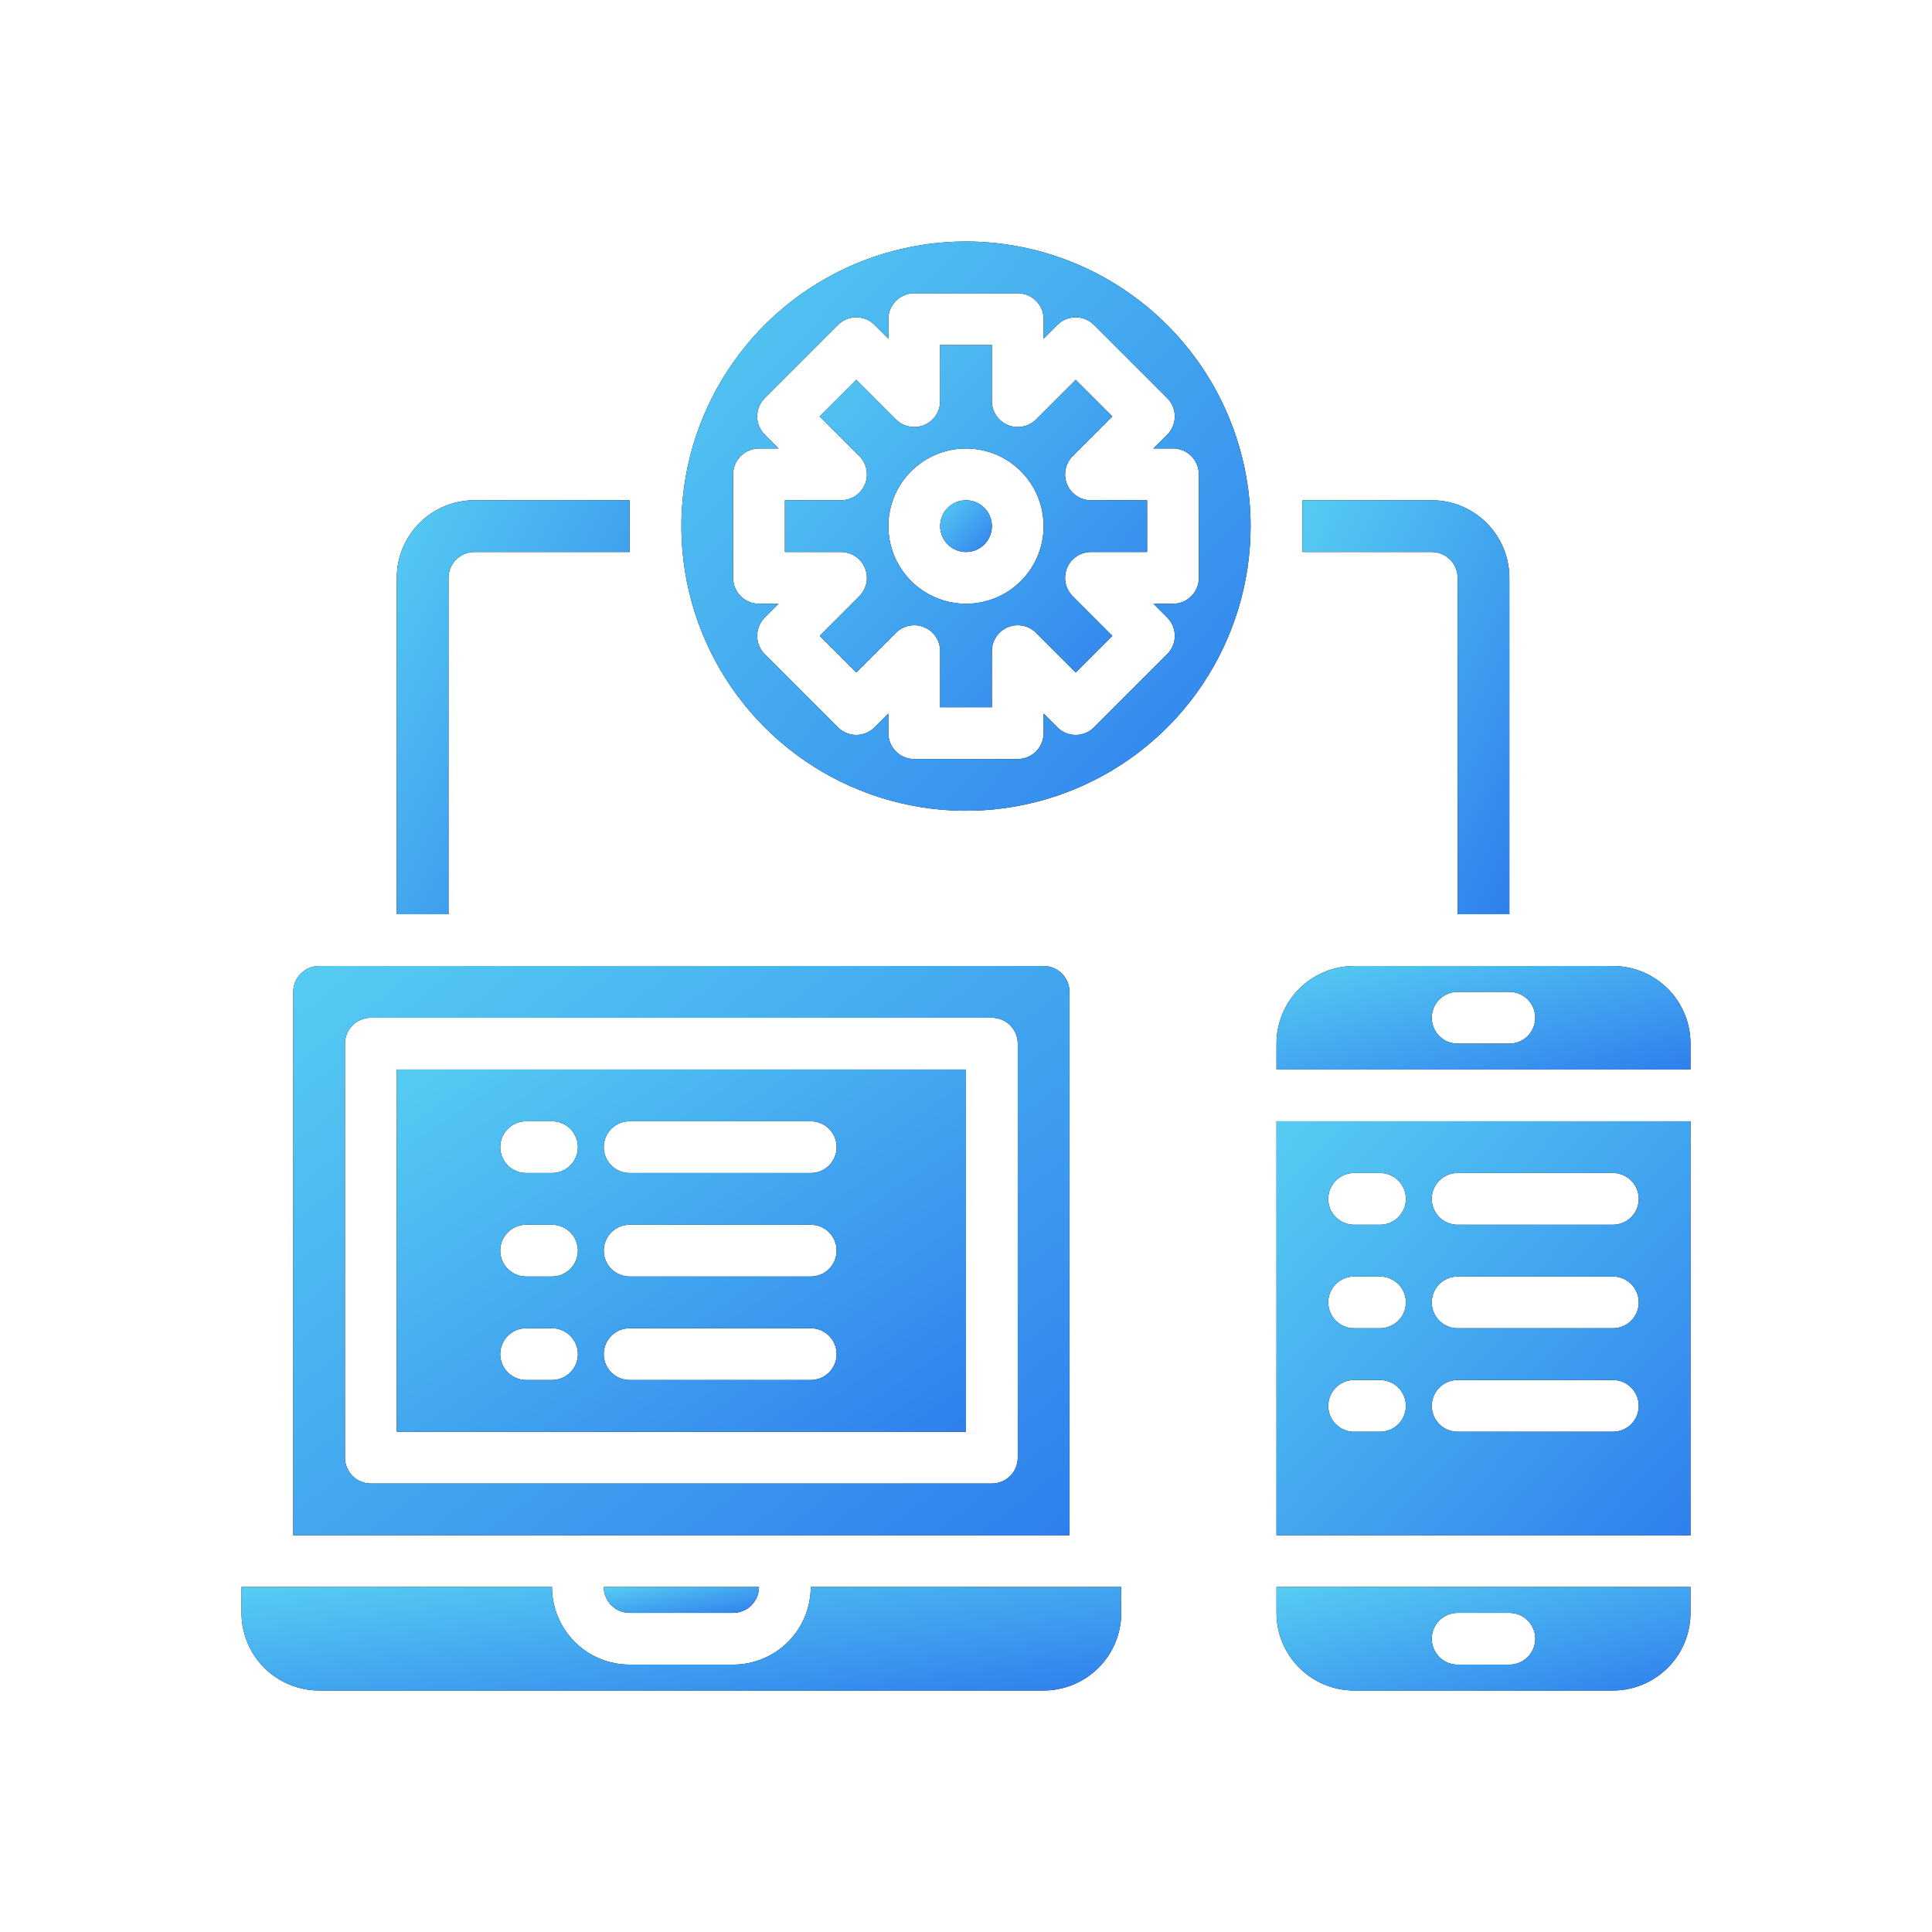 <svg width="80" height="80" viewBox="0 0 80 80" fill="none" xmlns="http://www.w3.org/2000/svg">
<rect width="80" height="80" fill="white"/>
<path d="M70 43.214C70 42.362 69.662 41.544 69.059 40.941C68.456 40.339 67.638 40 66.786 40H56.072C55.219 40 54.402 40.339 53.799 40.941C53.196 41.544 52.857 42.362 52.857 43.214V44.286H70V43.214ZM62.5 43.214H60.357C60.073 43.214 59.801 43.101 59.6 42.901C59.399 42.7 59.286 42.427 59.286 42.143C59.286 41.859 59.399 41.586 59.6 41.385C59.801 41.184 60.073 41.071 60.357 41.071H62.5C62.784 41.071 63.057 41.184 63.258 41.385C63.459 41.586 63.572 41.859 63.572 42.143C63.572 42.427 63.459 42.7 63.258 42.901C63.057 43.101 62.784 43.214 62.5 43.214Z" fill="black"/>
<path d="M70 43.214C70 42.362 69.662 41.544 69.059 40.941C68.456 40.339 67.638 40 66.786 40H56.072C55.219 40 54.402 40.339 53.799 40.941C53.196 41.544 52.857 42.362 52.857 43.214V44.286H70V43.214ZM62.5 43.214H60.357C60.073 43.214 59.801 43.101 59.6 42.901C59.399 42.7 59.286 42.427 59.286 42.143C59.286 41.859 59.399 41.586 59.6 41.385C59.801 41.184 60.073 41.071 60.357 41.071H62.5C62.784 41.071 63.057 41.184 63.258 41.385C63.459 41.586 63.572 41.859 63.572 42.143C63.572 42.427 63.459 42.7 63.258 42.901C63.057 43.101 62.784 43.214 62.5 43.214Z" fill="url(#paint0_linear)"/>
<path d="M70 65.714H52.857V66.786C52.857 67.638 53.196 68.456 53.799 69.058C54.402 69.661 55.219 70 56.072 70H66.786C67.638 70 68.456 69.661 69.059 69.058C69.662 68.456 70 67.638 70 66.786V65.714ZM62.5 68.928H60.357C60.073 68.928 59.801 68.816 59.6 68.615C59.399 68.414 59.286 68.141 59.286 67.857C59.286 67.573 59.399 67.3 59.6 67.1C59.801 66.898 60.073 66.786 60.357 66.786H62.5C62.784 66.786 63.057 66.898 63.258 67.1C63.459 67.3 63.572 67.573 63.572 67.857C63.572 68.141 63.459 68.414 63.258 68.615C63.057 68.816 62.784 68.928 62.5 68.928Z" fill="black"/>
<path d="M70 65.714H52.857V66.786C52.857 67.638 53.196 68.456 53.799 69.058C54.402 69.661 55.219 70 56.072 70H66.786C67.638 70 68.456 69.661 69.059 69.058C69.662 68.456 70 67.638 70 66.786V65.714ZM62.5 68.928H60.357C60.073 68.928 59.801 68.816 59.6 68.615C59.399 68.414 59.286 68.141 59.286 67.857C59.286 67.573 59.399 67.3 59.6 67.1C59.801 66.898 60.073 66.786 60.357 66.786H62.5C62.784 66.786 63.057 66.898 63.258 67.1C63.459 67.3 63.572 67.573 63.572 67.857C63.572 68.141 63.459 68.414 63.258 68.615C63.057 68.816 62.784 68.928 62.5 68.928Z" fill="url(#paint1_linear)"/>
<path d="M70 46.429H52.857V63.571H70V46.429ZM57.143 59.286H56.072C55.788 59.286 55.515 59.173 55.314 58.972C55.113 58.771 55 58.498 55 58.214C55 57.93 55.113 57.658 55.314 57.457C55.515 57.256 55.788 57.143 56.072 57.143H57.143C57.427 57.143 57.7 57.256 57.901 57.457C58.102 57.658 58.215 57.93 58.215 58.214C58.215 58.498 58.102 58.771 57.901 58.972C57.7 59.173 57.427 59.286 57.143 59.286ZM57.143 55H56.072C55.788 55 55.515 54.887 55.314 54.686C55.113 54.485 55 54.213 55 53.929C55 53.644 55.113 53.372 55.314 53.171C55.515 52.97 55.788 52.857 56.072 52.857H57.143C57.427 52.857 57.7 52.97 57.901 53.171C58.102 53.372 58.215 53.644 58.215 53.929C58.215 54.213 58.102 54.485 57.901 54.686C57.7 54.887 57.427 55 57.143 55ZM57.143 50.714H56.072C55.788 50.714 55.515 50.601 55.314 50.401C55.113 50.2 55 49.927 55 49.643C55 49.359 55.113 49.086 55.314 48.885C55.515 48.684 55.788 48.571 56.072 48.571H57.143C57.427 48.571 57.7 48.684 57.901 48.885C58.102 49.086 58.215 49.359 58.215 49.643C58.215 49.927 58.102 50.2 57.901 50.401C57.7 50.601 57.427 50.714 57.143 50.714ZM66.786 59.286H60.357C60.073 59.286 59.801 59.173 59.6 58.972C59.399 58.771 59.286 58.498 59.286 58.214C59.286 57.93 59.399 57.658 59.6 57.457C59.801 57.256 60.073 57.143 60.357 57.143H66.786C67.07 57.143 67.343 57.256 67.544 57.457C67.745 57.658 67.857 57.93 67.857 58.214C67.857 58.498 67.745 58.771 67.544 58.972C67.343 59.173 67.07 59.286 66.786 59.286ZM66.786 55H60.357C60.073 55 59.801 54.887 59.6 54.686C59.399 54.485 59.286 54.213 59.286 53.929C59.286 53.644 59.399 53.372 59.6 53.171C59.801 52.97 60.073 52.857 60.357 52.857H66.786C67.07 52.857 67.343 52.97 67.544 53.171C67.745 53.372 67.857 53.644 67.857 53.929C67.857 54.213 67.745 54.485 67.544 54.686C67.343 54.887 67.07 55 66.786 55ZM66.786 50.714H60.357C60.073 50.714 59.801 50.601 59.6 50.401C59.399 50.2 59.286 49.927 59.286 49.643C59.286 49.359 59.399 49.086 59.6 48.885C59.801 48.684 60.073 48.571 60.357 48.571H66.786C67.07 48.571 67.343 48.684 67.544 48.885C67.745 49.086 67.857 49.359 67.857 49.643C67.857 49.927 67.745 50.2 67.544 50.401C67.343 50.601 67.07 50.714 66.786 50.714Z" fill="black"/>
<path d="M70 46.429H52.857V63.571H70V46.429ZM57.143 59.286H56.072C55.788 59.286 55.515 59.173 55.314 58.972C55.113 58.771 55 58.498 55 58.214C55 57.93 55.113 57.658 55.314 57.457C55.515 57.256 55.788 57.143 56.072 57.143H57.143C57.427 57.143 57.7 57.256 57.901 57.457C58.102 57.658 58.215 57.93 58.215 58.214C58.215 58.498 58.102 58.771 57.901 58.972C57.7 59.173 57.427 59.286 57.143 59.286ZM57.143 55H56.072C55.788 55 55.515 54.887 55.314 54.686C55.113 54.485 55 54.213 55 53.929C55 53.644 55.113 53.372 55.314 53.171C55.515 52.97 55.788 52.857 56.072 52.857H57.143C57.427 52.857 57.7 52.97 57.901 53.171C58.102 53.372 58.215 53.644 58.215 53.929C58.215 54.213 58.102 54.485 57.901 54.686C57.7 54.887 57.427 55 57.143 55ZM57.143 50.714H56.072C55.788 50.714 55.515 50.601 55.314 50.401C55.113 50.2 55 49.927 55 49.643C55 49.359 55.113 49.086 55.314 48.885C55.515 48.684 55.788 48.571 56.072 48.571H57.143C57.427 48.571 57.7 48.684 57.901 48.885C58.102 49.086 58.215 49.359 58.215 49.643C58.215 49.927 58.102 50.2 57.901 50.401C57.7 50.601 57.427 50.714 57.143 50.714ZM66.786 59.286H60.357C60.073 59.286 59.801 59.173 59.6 58.972C59.399 58.771 59.286 58.498 59.286 58.214C59.286 57.93 59.399 57.658 59.6 57.457C59.801 57.256 60.073 57.143 60.357 57.143H66.786C67.07 57.143 67.343 57.256 67.544 57.457C67.745 57.658 67.857 57.93 67.857 58.214C67.857 58.498 67.745 58.771 67.544 58.972C67.343 59.173 67.07 59.286 66.786 59.286ZM66.786 55H60.357C60.073 55 59.801 54.887 59.6 54.686C59.399 54.485 59.286 54.213 59.286 53.929C59.286 53.644 59.399 53.372 59.6 53.171C59.801 52.97 60.073 52.857 60.357 52.857H66.786C67.07 52.857 67.343 52.97 67.544 53.171C67.745 53.372 67.857 53.644 67.857 53.929C67.857 54.213 67.745 54.485 67.544 54.686C67.343 54.887 67.07 55 66.786 55ZM66.786 50.714H60.357C60.073 50.714 59.801 50.601 59.6 50.401C59.399 50.2 59.286 49.927 59.286 49.643C59.286 49.359 59.399 49.086 59.6 48.885C59.801 48.684 60.073 48.571 60.357 48.571H66.786C67.07 48.571 67.343 48.684 67.544 48.885C67.745 49.086 67.857 49.359 67.857 49.643C67.857 49.927 67.745 50.2 67.544 50.401C67.343 50.601 67.07 50.714 66.786 50.714Z" fill="url(#paint2_linear)"/>
<path d="M16.429 59.286H40V44.286H16.429V59.286ZM26.072 46.429H33.572C33.856 46.429 34.128 46.541 34.329 46.742C34.53 46.943 34.643 47.216 34.643 47.5C34.643 47.784 34.53 48.057 34.329 48.258C34.128 48.459 33.856 48.572 33.572 48.572H26.072C25.787 48.572 25.515 48.459 25.314 48.258C25.113 48.057 25 47.784 25 47.5C25 47.216 25.113 46.943 25.314 46.742C25.515 46.541 25.787 46.429 26.072 46.429ZM26.072 50.714H33.572C33.856 50.714 34.128 50.827 34.329 51.028C34.53 51.229 34.643 51.502 34.643 51.786C34.643 52.07 34.53 52.342 34.329 52.543C34.128 52.744 33.856 52.857 33.572 52.857H26.072C25.787 52.857 25.515 52.744 25.314 52.543C25.113 52.342 25 52.07 25 51.786C25 51.502 25.113 51.229 25.314 51.028C25.515 50.827 25.787 50.714 26.072 50.714ZM26.072 55H33.572C33.856 55 34.128 55.113 34.329 55.314C34.53 55.515 34.643 55.787 34.643 56.072C34.643 56.356 34.53 56.628 34.329 56.829C34.128 57.03 33.856 57.143 33.572 57.143H26.072C25.787 57.143 25.515 57.03 25.314 56.829C25.113 56.628 25 56.356 25 56.072C25 55.787 25.113 55.515 25.314 55.314C25.515 55.113 25.787 55 26.072 55ZM21.786 46.429H22.857C23.141 46.429 23.414 46.541 23.615 46.742C23.816 46.943 23.929 47.216 23.929 47.5C23.929 47.784 23.816 48.057 23.615 48.258C23.414 48.459 23.141 48.572 22.857 48.572H21.786C21.502 48.572 21.229 48.459 21.028 48.258C20.827 48.057 20.714 47.784 20.714 47.5C20.714 47.216 20.827 46.943 21.028 46.742C21.229 46.541 21.502 46.429 21.786 46.429V46.429ZM21.786 50.714H22.857C23.141 50.714 23.414 50.827 23.615 51.028C23.816 51.229 23.929 51.502 23.929 51.786C23.929 52.07 23.816 52.342 23.615 52.543C23.414 52.744 23.141 52.857 22.857 52.857H21.786C21.502 52.857 21.229 52.744 21.028 52.543C20.827 52.342 20.714 52.07 20.714 51.786C20.714 51.502 20.827 51.229 21.028 51.028C21.229 50.827 21.502 50.714 21.786 50.714V50.714ZM21.786 55H22.857C23.141 55 23.414 55.113 23.615 55.314C23.816 55.515 23.929 55.787 23.929 56.072C23.929 56.356 23.816 56.628 23.615 56.829C23.414 57.03 23.141 57.143 22.857 57.143H21.786C21.502 57.143 21.229 57.03 21.028 56.829C20.827 56.628 20.714 56.356 20.714 56.072C20.714 55.787 20.827 55.515 21.028 55.314C21.229 55.113 21.502 55 21.786 55V55Z" fill="black"/>
<path d="M16.429 59.286H40V44.286H16.429V59.286ZM26.072 46.429H33.572C33.856 46.429 34.128 46.541 34.329 46.742C34.53 46.943 34.643 47.216 34.643 47.5C34.643 47.784 34.53 48.057 34.329 48.258C34.128 48.459 33.856 48.572 33.572 48.572H26.072C25.787 48.572 25.515 48.459 25.314 48.258C25.113 48.057 25 47.784 25 47.5C25 47.216 25.113 46.943 25.314 46.742C25.515 46.541 25.787 46.429 26.072 46.429ZM26.072 50.714H33.572C33.856 50.714 34.128 50.827 34.329 51.028C34.53 51.229 34.643 51.502 34.643 51.786C34.643 52.07 34.53 52.342 34.329 52.543C34.128 52.744 33.856 52.857 33.572 52.857H26.072C25.787 52.857 25.515 52.744 25.314 52.543C25.113 52.342 25 52.07 25 51.786C25 51.502 25.113 51.229 25.314 51.028C25.515 50.827 25.787 50.714 26.072 50.714ZM26.072 55H33.572C33.856 55 34.128 55.113 34.329 55.314C34.53 55.515 34.643 55.787 34.643 56.072C34.643 56.356 34.53 56.628 34.329 56.829C34.128 57.03 33.856 57.143 33.572 57.143H26.072C25.787 57.143 25.515 57.03 25.314 56.829C25.113 56.628 25 56.356 25 56.072C25 55.787 25.113 55.515 25.314 55.314C25.515 55.113 25.787 55 26.072 55ZM21.786 46.429H22.857C23.141 46.429 23.414 46.541 23.615 46.742C23.816 46.943 23.929 47.216 23.929 47.5C23.929 47.784 23.816 48.057 23.615 48.258C23.414 48.459 23.141 48.572 22.857 48.572H21.786C21.502 48.572 21.229 48.459 21.028 48.258C20.827 48.057 20.714 47.784 20.714 47.5C20.714 47.216 20.827 46.943 21.028 46.742C21.229 46.541 21.502 46.429 21.786 46.429V46.429ZM21.786 50.714H22.857C23.141 50.714 23.414 50.827 23.615 51.028C23.816 51.229 23.929 51.502 23.929 51.786C23.929 52.07 23.816 52.342 23.615 52.543C23.414 52.744 23.141 52.857 22.857 52.857H21.786C21.502 52.857 21.229 52.744 21.028 52.543C20.827 52.342 20.714 52.07 20.714 51.786C20.714 51.502 20.827 51.229 21.028 51.028C21.229 50.827 21.502 50.714 21.786 50.714V50.714ZM21.786 55H22.857C23.141 55 23.414 55.113 23.615 55.314C23.816 55.515 23.929 55.787 23.929 56.072C23.929 56.356 23.816 56.628 23.615 56.829C23.414 57.03 23.141 57.143 22.857 57.143H21.786C21.502 57.143 21.229 57.03 21.028 56.829C20.827 56.628 20.714 56.356 20.714 56.072C20.714 55.787 20.827 55.515 21.028 55.314C21.229 55.113 21.502 55 21.786 55V55Z" fill="url(#paint3_linear)"/>
<path d="M46.429 65.714H33.571C33.571 66.567 33.233 67.384 32.63 67.987C32.027 68.59 31.21 68.928 30.357 68.928H26.071C25.219 68.928 24.401 68.59 23.799 67.987C23.196 67.384 22.857 66.567 22.857 65.714H10V66.786C10 67.638 10.339 68.456 10.941 69.058C11.544 69.661 12.362 70 13.214 70H43.214C44.067 70 44.884 69.661 45.487 69.058C46.09 68.456 46.429 67.638 46.429 66.786V65.714Z" fill="black"/>
<path d="M46.429 65.714H33.571C33.571 66.567 33.233 67.384 32.63 67.987C32.027 68.59 31.21 68.928 30.357 68.928H26.071C25.219 68.928 24.401 68.59 23.799 67.987C23.196 67.384 22.857 66.567 22.857 65.714H10V66.786C10 67.638 10.339 68.456 10.941 69.058C11.544 69.661 12.362 70 13.214 70H43.214C44.067 70 44.884 69.661 45.487 69.058C46.09 68.456 46.429 67.638 46.429 66.786V65.714Z" fill="url(#paint4_linear)"/>
<path d="M26.071 66.786H30.357C30.641 66.786 30.914 66.673 31.115 66.472C31.316 66.271 31.429 65.998 31.429 65.714H25C25 65.998 25.113 66.271 25.314 66.472C25.515 66.673 25.787 66.786 26.071 66.786Z" fill="black"/>
<path d="M26.071 66.786H30.357C30.641 66.786 30.914 66.673 31.115 66.472C31.316 66.271 31.429 65.998 31.429 65.714H25C25 65.998 25.113 66.271 25.314 66.472C25.515 66.673 25.787 66.786 26.071 66.786Z" fill="url(#paint5_linear)"/>
<path d="M44.285 41.071C44.285 40.787 44.173 40.515 43.972 40.314C43.771 40.113 43.498 40 43.214 40H13.214C12.93 40 12.657 40.113 12.456 40.314C12.255 40.515 12.143 40.787 12.143 41.071V63.571H44.285V41.071ZM42.143 60.357C42.143 60.641 42.03 60.914 41.829 61.115C41.628 61.316 41.355 61.429 41.071 61.429H15.357C15.073 61.429 14.8 61.316 14.599 61.115C14.398 60.914 14.285 60.641 14.285 60.357V43.214C14.285 42.93 14.398 42.658 14.599 42.457C14.8 42.256 15.073 42.143 15.357 42.143H41.071C41.355 42.143 41.628 42.256 41.829 42.457C42.03 42.658 42.143 42.93 42.143 43.214V60.357Z" fill="black"/>
<path d="M44.285 41.071C44.285 40.787 44.173 40.515 43.972 40.314C43.771 40.113 43.498 40 43.214 40H13.214C12.93 40 12.657 40.113 12.456 40.314C12.255 40.515 12.143 40.787 12.143 41.071V63.571H44.285V41.071ZM42.143 60.357C42.143 60.641 42.03 60.914 41.829 61.115C41.628 61.316 41.355 61.429 41.071 61.429H15.357C15.073 61.429 14.8 61.316 14.599 61.115C14.398 60.914 14.285 60.641 14.285 60.357V43.214C14.285 42.93 14.398 42.658 14.599 42.457C14.8 42.256 15.073 42.143 15.357 42.143H41.071C41.355 42.143 41.628 42.256 41.829 42.457C42.03 42.658 42.143 42.93 42.143 43.214V60.357Z" fill="url(#paint6_linear)"/>
<path d="M59.286 20.714H53.929V22.857H59.286C59.57 22.857 59.843 22.97 60.044 23.171C60.244 23.372 60.357 23.644 60.357 23.928V37.857H62.5V23.928C62.5 23.076 62.161 22.259 61.559 21.656C60.956 21.053 60.138 20.714 59.286 20.714V20.714Z" fill="black"/>
<path d="M59.286 20.714H53.929V22.857H59.286C59.57 22.857 59.843 22.97 60.044 23.171C60.244 23.372 60.357 23.644 60.357 23.928V37.857H62.5V23.928C62.5 23.076 62.161 22.259 61.559 21.656C60.956 21.053 60.138 20.714 59.286 20.714V20.714Z" fill="url(#paint7_linear)"/>
<path d="M26.072 20.714H19.643C18.791 20.714 17.973 21.053 17.37 21.656C16.767 22.259 16.429 23.076 16.429 23.928V37.857H18.572V23.928C18.572 23.644 18.684 23.372 18.885 23.171C19.086 22.97 19.359 22.857 19.643 22.857H26.072V20.714Z" fill="black"/>
<path d="M26.072 20.714H19.643C18.791 20.714 17.973 21.053 17.37 21.656C16.767 22.259 16.429 23.076 16.429 23.928V37.857H18.572V23.928C18.572 23.644 18.684 23.372 18.885 23.171C19.086 22.97 19.359 22.857 19.643 22.857H26.072V20.714Z" fill="url(#paint8_linear)"/>
<path d="M44.185 20.053C44.104 19.857 44.083 19.642 44.124 19.434C44.166 19.226 44.268 19.035 44.417 18.885L46.06 17.243L44.543 15.726L42.9 17.368C42.751 17.518 42.56 17.62 42.352 17.661C42.144 17.703 41.929 17.681 41.733 17.6C41.537 17.519 41.37 17.382 41.252 17.206C41.134 17.03 41.072 16.823 41.071 16.611V14.286H38.929V16.611C38.928 16.823 38.866 17.03 38.748 17.206C38.63 17.382 38.463 17.519 38.267 17.6C38.071 17.681 37.856 17.703 37.648 17.661C37.44 17.62 37.249 17.518 37.1 17.368L35.457 15.726L33.94 17.243L35.583 18.885C35.732 19.035 35.834 19.226 35.876 19.434C35.917 19.642 35.896 19.857 35.815 20.053C35.734 20.249 35.596 20.416 35.42 20.534C35.244 20.651 35.037 20.714 34.825 20.714H32.5V22.857H34.825C35.037 22.857 35.244 22.92 35.42 23.038C35.596 23.156 35.734 23.323 35.815 23.519C35.896 23.714 35.917 23.93 35.876 24.138C35.834 24.345 35.732 24.536 35.583 24.686L33.94 26.329L35.457 27.846L37.1 26.203C37.249 26.053 37.44 25.951 37.648 25.91C37.856 25.869 38.071 25.89 38.267 25.971C38.463 26.052 38.63 26.189 38.748 26.366C38.866 26.542 38.928 26.749 38.929 26.961V29.286H41.071V26.961C41.072 26.749 41.134 26.542 41.252 26.366C41.37 26.189 41.537 26.052 41.733 25.971C41.929 25.89 42.144 25.869 42.352 25.91C42.56 25.951 42.751 26.053 42.9 26.203L44.543 27.846L46.06 26.329L44.417 24.686C44.268 24.536 44.166 24.345 44.124 24.138C44.083 23.93 44.104 23.714 44.185 23.519C44.266 23.323 44.404 23.156 44.58 23.038C44.756 22.92 44.963 22.857 45.175 22.857H47.5V20.714H45.175C44.963 20.714 44.756 20.652 44.58 20.534C44.404 20.416 44.266 20.249 44.185 20.053V20.053ZM40 25C39.364 25 38.743 24.811 38.214 24.458C37.686 24.105 37.274 23.603 37.03 23.016C36.787 22.428 36.724 21.782 36.847 21.159C36.971 20.535 37.278 19.962 37.727 19.513C38.177 19.063 38.749 18.757 39.373 18.633C39.996 18.509 40.643 18.573 41.23 18.816C41.817 19.059 42.319 19.471 42.673 20C43.026 20.529 43.214 21.15 43.214 21.786C43.214 22.638 42.876 23.456 42.273 24.059C41.67 24.661 40.852 25 40 25Z" fill="black"/>
<path d="M44.185 20.053C44.104 19.857 44.083 19.642 44.124 19.434C44.166 19.226 44.268 19.035 44.417 18.885L46.06 17.243L44.543 15.726L42.9 17.368C42.751 17.518 42.56 17.62 42.352 17.661C42.144 17.703 41.929 17.681 41.733 17.6C41.537 17.519 41.37 17.382 41.252 17.206C41.134 17.03 41.072 16.823 41.071 16.611V14.286H38.929V16.611C38.928 16.823 38.866 17.03 38.748 17.206C38.63 17.382 38.463 17.519 38.267 17.6C38.071 17.681 37.856 17.703 37.648 17.661C37.44 17.62 37.249 17.518 37.1 17.368L35.457 15.726L33.94 17.243L35.583 18.885C35.732 19.035 35.834 19.226 35.876 19.434C35.917 19.642 35.896 19.857 35.815 20.053C35.734 20.249 35.596 20.416 35.42 20.534C35.244 20.651 35.037 20.714 34.825 20.714H32.5V22.857H34.825C35.037 22.857 35.244 22.92 35.42 23.038C35.596 23.156 35.734 23.323 35.815 23.519C35.896 23.714 35.917 23.93 35.876 24.138C35.834 24.345 35.732 24.536 35.583 24.686L33.94 26.329L35.457 27.846L37.1 26.203C37.249 26.053 37.44 25.951 37.648 25.91C37.856 25.869 38.071 25.89 38.267 25.971C38.463 26.052 38.63 26.189 38.748 26.366C38.866 26.542 38.928 26.749 38.929 26.961V29.286H41.071V26.961C41.072 26.749 41.134 26.542 41.252 26.366C41.37 26.189 41.537 26.052 41.733 25.971C41.929 25.89 42.144 25.869 42.352 25.91C42.56 25.951 42.751 26.053 42.9 26.203L44.543 27.846L46.06 26.329L44.417 24.686C44.268 24.536 44.166 24.345 44.124 24.138C44.083 23.93 44.104 23.714 44.185 23.519C44.266 23.323 44.404 23.156 44.58 23.038C44.756 22.92 44.963 22.857 45.175 22.857H47.5V20.714H45.175C44.963 20.714 44.756 20.652 44.58 20.534C44.404 20.416 44.266 20.249 44.185 20.053V20.053ZM40 25C39.364 25 38.743 24.811 38.214 24.458C37.686 24.105 37.274 23.603 37.03 23.016C36.787 22.428 36.724 21.782 36.847 21.159C36.971 20.535 37.278 19.962 37.727 19.513C38.177 19.063 38.749 18.757 39.373 18.633C39.996 18.509 40.643 18.573 41.23 18.816C41.817 19.059 42.319 19.471 42.673 20C43.026 20.529 43.214 21.15 43.214 21.786C43.214 22.638 42.876 23.456 42.273 24.059C41.67 24.661 40.852 25 40 25Z" fill="url(#paint9_linear)"/>
<path d="M40 22.857C40.592 22.857 41.072 22.377 41.072 21.786C41.072 21.194 40.592 20.714 40 20.714C39.408 20.714 38.929 21.194 38.929 21.786C38.929 22.377 39.408 22.857 40 22.857Z" fill="black"/>
<path d="M40 22.857C40.592 22.857 41.072 22.377 41.072 21.786C41.072 21.194 40.592 20.714 40 20.714C39.408 20.714 38.929 21.194 38.929 21.786C38.929 22.377 39.408 22.857 40 22.857Z" fill="url(#paint10_linear)"/>
<path d="M40 10C37.669 10 35.39 10.691 33.452 11.986C31.514 13.281 30.003 15.122 29.111 17.276C28.219 19.429 27.986 21.799 28.44 24.085C28.895 26.371 30.018 28.471 31.666 30.119C33.314 31.768 35.414 32.89 37.7 33.345C39.986 33.8 42.356 33.566 44.51 32.674C46.663 31.782 48.504 30.272 49.799 28.334C51.094 26.395 51.785 24.117 51.785 21.786C51.782 18.661 50.539 15.665 48.329 13.456C46.12 11.247 43.124 10.004 40 10V10ZM48.571 25H47.761L48.332 25.571C48.533 25.772 48.646 26.044 48.646 26.329C48.646 26.613 48.533 26.885 48.332 27.086L45.3 30.118C45.099 30.319 44.827 30.432 44.542 30.432C44.258 30.432 43.986 30.319 43.785 30.118L43.214 29.547V30.357C43.214 30.641 43.101 30.914 42.9 31.115C42.699 31.316 42.427 31.429 42.142 31.429H37.857C37.573 31.429 37.3 31.316 37.099 31.115C36.898 30.914 36.785 30.641 36.785 30.357V29.547L36.214 30.118C36.013 30.319 35.741 30.432 35.457 30.432C35.173 30.432 34.9 30.319 34.699 30.118L31.667 27.086C31.466 26.885 31.353 26.613 31.353 26.329C31.353 26.044 31.466 25.772 31.667 25.571L32.238 25H31.428C31.144 25 30.872 24.887 30.671 24.686C30.47 24.485 30.357 24.213 30.357 23.929V19.643C30.357 19.359 30.47 19.086 30.671 18.885C30.872 18.684 31.144 18.571 31.428 18.571H32.238L31.667 18C31.466 17.799 31.353 17.527 31.353 17.243C31.353 16.959 31.466 16.686 31.667 16.485L34.699 13.453C34.9 13.252 35.173 13.139 35.457 13.139C35.741 13.139 36.013 13.252 36.214 13.453L36.785 14.024V13.214C36.785 12.93 36.898 12.658 37.099 12.457C37.3 12.256 37.573 12.143 37.857 12.143H42.142C42.427 12.143 42.699 12.256 42.9 12.457C43.101 12.658 43.214 12.93 43.214 13.214V14.024L43.785 13.453C43.986 13.252 44.258 13.139 44.542 13.139C44.827 13.139 45.099 13.252 45.3 13.453L48.332 16.485C48.533 16.686 48.646 16.959 48.646 17.243C48.646 17.527 48.533 17.799 48.332 18L47.761 18.571H48.571C48.855 18.571 49.128 18.684 49.329 18.885C49.53 19.086 49.642 19.359 49.642 19.643V23.929C49.642 24.213 49.53 24.485 49.329 24.686C49.128 24.887 48.855 25 48.571 25Z" fill="black"/>
<path d="M40 10C37.669 10 35.39 10.691 33.452 11.986C31.514 13.281 30.003 15.122 29.111 17.276C28.219 19.429 27.986 21.799 28.44 24.085C28.895 26.371 30.018 28.471 31.666 30.119C33.314 31.768 35.414 32.89 37.7 33.345C39.986 33.8 42.356 33.566 44.51 32.674C46.663 31.782 48.504 30.272 49.799 28.334C51.094 26.395 51.785 24.117 51.785 21.786C51.782 18.661 50.539 15.665 48.329 13.456C46.12 11.247 43.124 10.004 40 10V10ZM48.571 25H47.761L48.332 25.571C48.533 25.772 48.646 26.044 48.646 26.329C48.646 26.613 48.533 26.885 48.332 27.086L45.3 30.118C45.099 30.319 44.827 30.432 44.542 30.432C44.258 30.432 43.986 30.319 43.785 30.118L43.214 29.547V30.357C43.214 30.641 43.101 30.914 42.9 31.115C42.699 31.316 42.427 31.429 42.142 31.429H37.857C37.573 31.429 37.3 31.316 37.099 31.115C36.898 30.914 36.785 30.641 36.785 30.357V29.547L36.214 30.118C36.013 30.319 35.741 30.432 35.457 30.432C35.173 30.432 34.9 30.319 34.699 30.118L31.667 27.086C31.466 26.885 31.353 26.613 31.353 26.329C31.353 26.044 31.466 25.772 31.667 25.571L32.238 25H31.428C31.144 25 30.872 24.887 30.671 24.686C30.47 24.485 30.357 24.213 30.357 23.929V19.643C30.357 19.359 30.47 19.086 30.671 18.885C30.872 18.684 31.144 18.571 31.428 18.571H32.238L31.667 18C31.466 17.799 31.353 17.527 31.353 17.243C31.353 16.959 31.466 16.686 31.667 16.485L34.699 13.453C34.9 13.252 35.173 13.139 35.457 13.139C35.741 13.139 36.013 13.252 36.214 13.453L36.785 14.024V13.214C36.785 12.93 36.898 12.658 37.099 12.457C37.3 12.256 37.573 12.143 37.857 12.143H42.142C42.427 12.143 42.699 12.256 42.9 12.457C43.101 12.658 43.214 12.93 43.214 13.214V14.024L43.785 13.453C43.986 13.252 44.258 13.139 44.542 13.139C44.827 13.139 45.099 13.252 45.3 13.453L48.332 16.485C48.533 16.686 48.646 16.959 48.646 17.243C48.646 17.527 48.533 17.799 48.332 18L47.761 18.571H48.571C48.855 18.571 49.128 18.684 49.329 18.885C49.53 19.086 49.642 19.359 49.642 19.643V23.929C49.642 24.213 49.53 24.485 49.329 24.686C49.128 24.887 48.855 25 48.571 25Z" fill="url(#paint11_linear)"/>
<defs>
<linearGradient id="paint0_linear" x1="70" y1="44.268" x2="67.812" y2="36.029" gradientUnits="userSpaceOnUse">
<stop stop-color="#2F80ED"/>
<stop offset="1" stop-color="#56CCF2"/>
</linearGradient>
<linearGradient id="paint1_linear" x1="70" y1="69.983" x2="67.812" y2="61.743" gradientUnits="userSpaceOnUse">
<stop stop-color="#2F80ED"/>
<stop offset="1" stop-color="#56CCF2"/>
</linearGradient>
<linearGradient id="paint2_linear" x1="70" y1="63.502" x2="52.391" y2="46.925" gradientUnits="userSpaceOnUse">
<stop stop-color="#2F80ED"/>
<stop offset="1" stop-color="#56CCF2"/>
</linearGradient>
<linearGradient id="paint3_linear" x1="40" y1="59.224" x2="25.676" y2="38.035" gradientUnits="userSpaceOnUse">
<stop stop-color="#2F80ED"/>
<stop offset="1" stop-color="#56CCF2"/>
</linearGradient>
<linearGradient id="paint4_linear" x1="46.429" y1="69.983" x2="45.343" y2="61.297" gradientUnits="userSpaceOnUse">
<stop stop-color="#2F80ED"/>
<stop offset="1" stop-color="#56CCF2"/>
</linearGradient>
<linearGradient id="paint5_linear" x1="31.429" y1="66.781" x2="31.05" y2="64.643" gradientUnits="userSpaceOnUse">
<stop stop-color="#2F80ED"/>
<stop offset="1" stop-color="#56CCF2"/>
</linearGradient>
<linearGradient id="paint6_linear" x1="44.285" y1="63.475" x2="20.765" y2="33.283" gradientUnits="userSpaceOnUse">
<stop stop-color="#2F80ED"/>
<stop offset="1" stop-color="#56CCF2"/>
</linearGradient>
<linearGradient id="paint7_linear" x1="62.5" y1="37.787" x2="48.905" y2="31.388" gradientUnits="userSpaceOnUse">
<stop stop-color="#2F80ED"/>
<stop offset="1" stop-color="#56CCF2"/>
</linearGradient>
<linearGradient id="paint8_linear" x1="26.072" y1="37.787" x2="11.48" y2="30.061" gradientUnits="userSpaceOnUse">
<stop stop-color="#2F80ED"/>
<stop offset="1" stop-color="#56CCF2"/>
</linearGradient>
<linearGradient id="paint9_linear" x1="47.5" y1="29.224" x2="32.092" y2="14.72" gradientUnits="userSpaceOnUse">
<stop stop-color="#2F80ED"/>
<stop offset="1" stop-color="#56CCF2"/>
</linearGradient>
<linearGradient id="paint10_linear" x1="41.072" y1="22.848" x2="38.87" y2="20.776" gradientUnits="userSpaceOnUse">
<stop stop-color="#2F80ED"/>
<stop offset="1" stop-color="#56CCF2"/>
</linearGradient>
<linearGradient id="paint11_linear" x1="51.785" y1="33.475" x2="27.572" y2="10.682" gradientUnits="userSpaceOnUse">
<stop stop-color="#2F80ED"/>
<stop offset="1" stop-color="#56CCF2"/>
</linearGradient>
</defs>
</svg>
